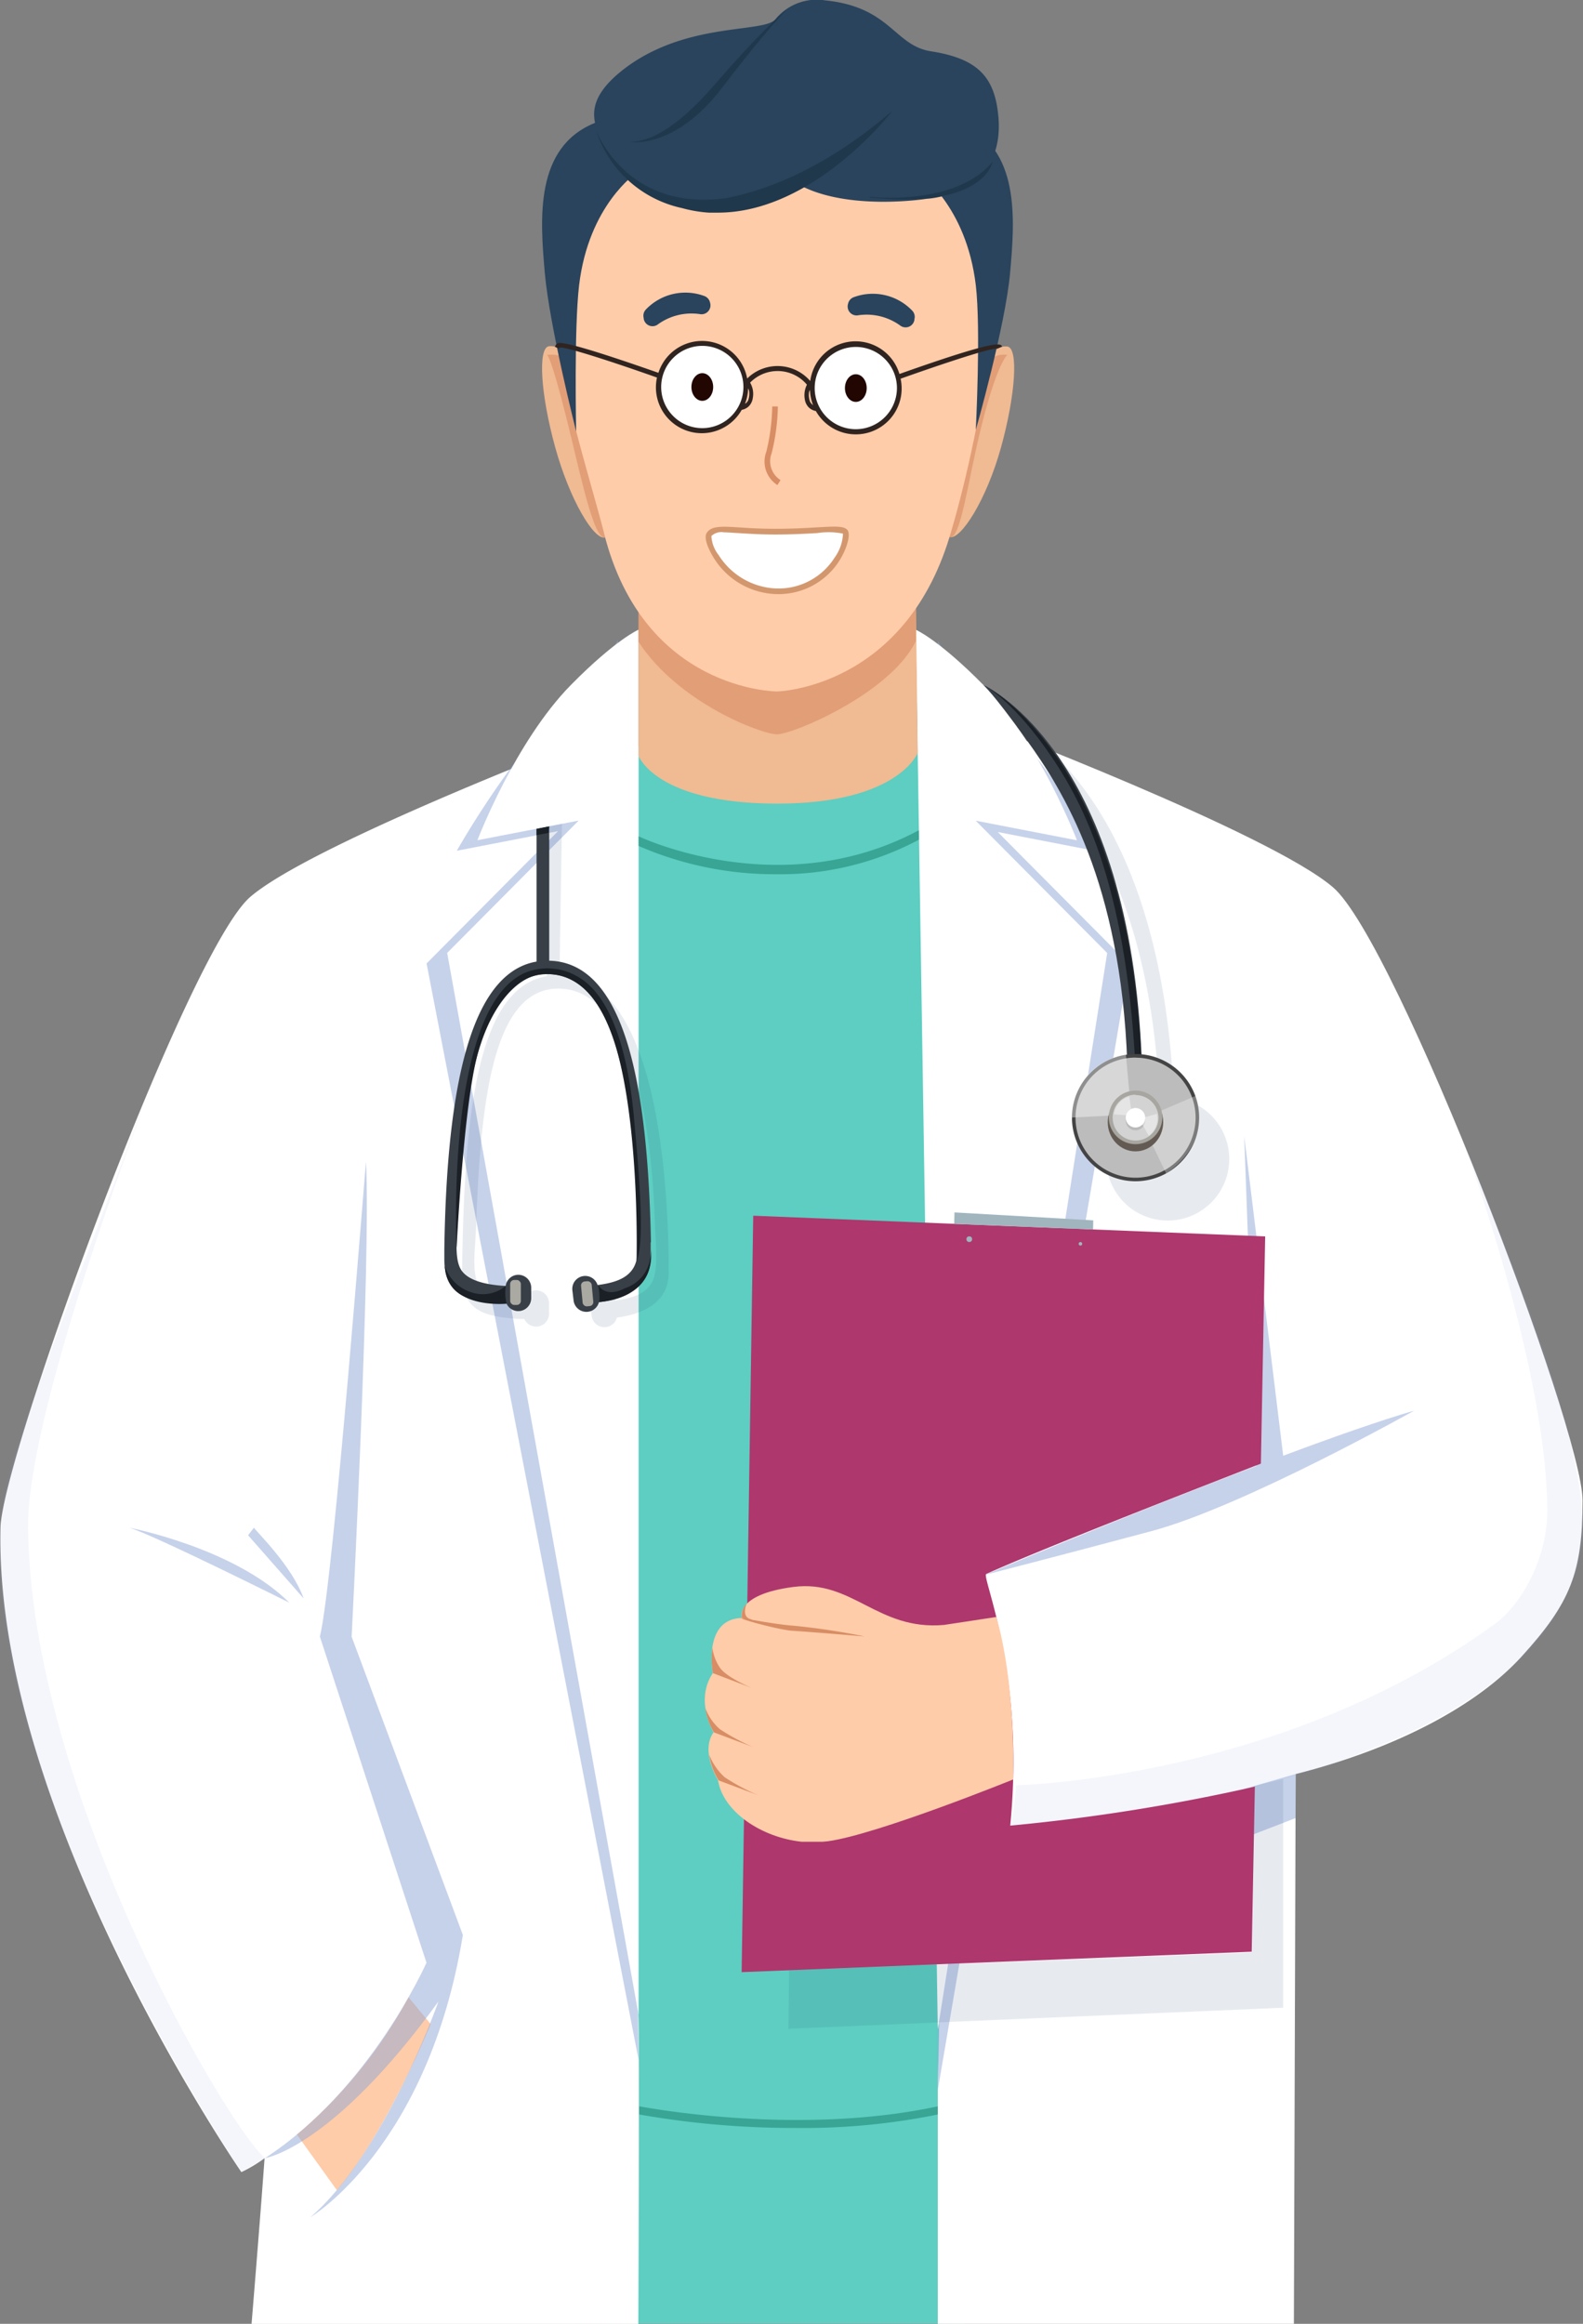 <svg viewBox="0 0 177.46 260.42" xmlns="http://www.w3.org/2000/svg" xmlns:xlink="http://www.w3.org/1999/xlink"><rect x="0" y="0" width="177.46" height="260.42" fill="#808080" stroke="none"/><clipPath id="a" transform="translate(-135.03 -84.28)"><circle cx="213.76" cy="127.49" r="4.83" transform="matrix(.707 -.707 .707 .707 -27.54 188.49)"/></clipPath><clipPath id="b" transform="translate(-135.03 -84.28)"><circle cx="230.97" cy="127.83" r="4.83" transform="matrix(.707 -.707 .707 .707 -22.74 200.76)"/></clipPath><path d="m205.91 167.87c.41-.65 15.95 7.16 33.41-3s7.26 97.13 7.26 97.13l-1.42 55.75-2 26.92h-43.5l-8.91-84.67s9.09-82.52 15.16-92.13z" fill="#5dcec1" transform="translate(-135.03 -84.28)"/><path d="m284.47 183.72c-7.11-6.11-39.81-18.52-39.81-18.52l-5.34 9.54s1.73 118.31.84 142.68v27.28h39.92l.2-61.61c11.54-2.93 20.41-7.79 25.29-13.13 5.53-6.06 6.87-9.47 6.87-17.53s-20.86-62.6-27.97-68.71z" fill="#fff" transform="translate(-135.03 -84.28)"/><path d="m202.32 272 .58-.94v-104.79s-32.71 12.41-39.81 18.52-27.77 62.6-28 70.65c-.78 32 27 72.26 27 72.26a16 16 0 0 0 2.6-1.56c-.54 7.44-1.46 18.57-1.46 18.57h43.36s.14-33.11 0-34.62c-.05-.91-2.39-21.53-4.27-38.09z" fill="#fff" transform="translate(-135.03 -84.28)"/><path d="m271.89 243.45-7.31 4.33a.55.55 0 0 1 -.55 0l-7.72-4.34a.55.55 0 0 1 -.31-.44v-16.21a.55.55 0 0 1 .55-.55h15a.55.55 0 0 1 .55.55v16.21a.55.55 0 0 1 -.21.45z" fill="#d5e1ed" transform="translate(-135.03 -84.28)"/><path d="m271.89 243.45-7.31 4.33a.55.55 0 0 1 -.55 0l-7.72-4.34a.55.55 0 0 1 -.31-.44v-12.94a.55.55 0 0 1 .55-.55h15a.55.55 0 0 1 .55.55v12.94a.55.55 0 0 1 -.21.45z" fill="#b8ddff" transform="translate(-135.03 -84.28)"/><path d="m240.16 318.49v-162.39s1.37 2.52 6.4 7.62c6.28 6.37 11.67 16 11.67 16l-11.35-2.2 14.74 14.83-11.09 65.19-7.85 1.17 5 15.78z" fill="#8fa7d7" opacity=".5" transform="translate(-135.03 -84.28)"/><path d="m197.91 163.62c-6.28 6.37-11.67 16-11.67 16l11.35-2.2-14.74 14.83 23.78 122.94-2.32-159.19s-1.38 2.52-6.4 7.62z" fill="#8fa7d7" opacity=".5" transform="translate(-135.03 -84.28)"/><path d="m240.16 311.69-2.47-156.84s2.55 1.09 7.58 6.19c6.28 6.37 10.49 17.41 10.49 17.41l-11.35-2.2 14.74 14.83-10.56 67.07-5.41 1.25 4 8z" fill="#fff" transform="translate(-135.03 -84.28)"/><path d="m206.62 310.08v-155.24s-2.55 1.09-7.58 6.19c-6.28 6.37-10.49 17.41-10.49 17.41l11.35-2.2-14.74 14.83z" fill="#fff" transform="translate(-135.03 -84.28)"/><path d="m224.27 322.75a100.1 100.1 0 0 1 -17.58-1.51v-.91c.17 0 17.41 3.44 33.47 0v.91a75.35 75.35 0 0 1 -15.89 1.51z" fill="#38a595" transform="translate(-135.03 -84.28)"/><path d="m222.08 182.25a38.25 38.25 0 0 1 -15.46-3.17v-1.08c.15.08 16 7.6 31.42-.68v1.06a33 33 0 0 1 -15.96 3.87z" fill="#38a595" transform="translate(-135.03 -84.28)"/><path d="m149.52 255.48s11.81 2.27 17.95 8.41c0 0-15.3-7.65-17.95-8.41z" fill="#8fa7d7" opacity=".5" transform="translate(-135.03 -84.28)"/><path d="m180.83 308.11 2.48 3s-5 12.19-10.51 18.62l-4.49-6.24a53.1 53.1 0 0 0 12.52-15.38z" fill="#ffcca9" transform="translate(-135.03 -84.28)"/><path d="m163.5 255.48c.28.47 4.25 4.25 5.57 7.93l-6.23-7.08z" fill="#8fa7d7" opacity=".5" transform="translate(-135.03 -84.28)"/><path d="m176.06 214.49c0-.57-3.63 47-5.17 53.2l11.95 36.54s-6.31 14.26-18.12 21.91c0 0 7.56-1.13 19.46-17.56 0 0-6 17-14.36 24.18 0 0 13.22-7.84 17.1-31.64l-12.47-33.42s2.18-42.63 1.61-53.21z" fill="#8fa7d7" opacity=".5" transform="translate(-135.03 -84.28)"/><path d="m145.23 198.81-5.75 1.66.88 5.16 4.87-1.88z" fill="#8fa7d7" opacity=".5"/><path d="m278.88 247.42-4.37-35.81 1.36 36.95c-14.67 5.57-30.47 12.22-30.47 12.22s8.4-2.16 18.7-4.91 29.47-13.51 29.47-13.51c-3.91 1.14-9.13 2.98-14.69 5.06z" fill="#8fa7d7" opacity=".5" transform="translate(-135.03 -84.28)"/><path d="m299.16 212.5s9.23 24.86 9.33 41c0 6-3.39 11-5.86 12.75-24 17.48-53.69 18.1-53.69 18.1s-.24 4-.81 4.76c0 0 52.48-3.48 62.51-26.2a15.92 15.92 0 0 0 1.76-9.31c-.96-10.73-6.93-25.79-13.24-41.1z" fill="#8fa7d7" opacity=".1" transform="translate(-135.03 -84.28)"/><path d="m153 203.37c.37-1-15 38.07-14.82 52.11.28 29.48 22.06 66.68 26.54 70.65l-2.6 1.56s-28.9-42.93-27-72.26c.38-5.79 1.08-8.35 17.88-52.06z" fill="#8fa7d7" opacity=".1" transform="translate(-135.03 -84.28)"/><path d="m248.28 288.87c1.7-17.29-3.27-27.94-2.69-28.2 5.61-2.53 19.56-8 30.79-12.37l.48-25.46-57.39-2.32-1.3 84.77 57.18-2.29.35-18.5a215.55 215.55 0 0 1 -27.42 4.37z" fill="#ae376d" transform="translate(-135.03 -84.28)"/><path d="m122.54 137.79.02-1.03-15.56-.89-.03 1.29z" fill="#a1b5bf"/><circle cx="108.66" cy="138.87" fill="#a1b5bf" r=".32"/><circle cx="121.12" cy="139.39" fill="#a1b5bf" r=".2"/><g transform="translate(-135.03 -84.28)"><path d="m247.25 134.41c-1.63 5.89-4.52 10.41-5.78 10.06 0 0 .88-3.75 2.06-9.75 1.37-7 1.56-11.87 4.41-11.61 1.29.12.94 5.4-.69 11.3z" fill="#f0ba92"/><path d="m245.06 132c-1.49 5.93-2.33 12.85-3.59 12.5 0 0 1.25-5.35 2.43-11.35 1.37-7 1.23-9.37 4.07-9.1.03-.05-1.1.71-2.91 7.95z" fill="#d88d64" opacity=".6"/><path d="m197.27 134.41c1.63 5.89 4.35 10.44 5.6 10.1 0 0-1.33-4.86-2.12-10-1.09-7-1.32-11.69-4.17-11.43-1.29.15-.94 5.43.69 11.33z" fill="#f0ba92"/><path d="m198.58 131.33c1.49 5.93 3 13.53 4.29 13.18 0 0-1.33-6.11-2.51-12.11-1.37-7-1.14-8.61-4-8.35.01.01.42.07 2.22 7.28z" fill="#d88d64" opacity=".6"/><path d="m237.91 168.65s-2.16 5.69-15.75 5.69-15.54-5.34-15.54-5.34v-17.29h31.08z" fill="#f0ba92"/><path d="m237.71 156.1c-2.81 5.86-13.78 10.47-15.56 10.47s-11.1-3.54-15.54-10.37v-9h31.08z" fill="#d88d64" opacity=".6"/><path d="m241.47 144.47c-5.18 17-19.32 17.3-19.32 17.3s-14.94 0-19.4-17.71c-2.94-11.66-10-29.51-1.54-42.74 4.81-7.49 39.76-10.48 43.88 0s-.58 33.17-3.62 43.15z" fill="#ffcca9"/><path d="m229.75 143.84c.57.48-1.19 6.63-7.59 6.7-5.43.06-8.15-5.52-7.66-6.35.61-1 2.77-.33 7.44-.33s7.19-.54 7.81-.02z" fill="#fff"/><path d="m222.09 150.86a8.55 8.55 0 0 1 -7.24-4.39c-.49-.85-.91-1.93-.61-2.44.5-.84 1.66-.77 3.76-.64 1 .07 2.35.15 3.95.15 1.91 0 3.43-.09 4.66-.16 1.92-.11 2.89-.17 3.35.22.44.37.1 1.48-.06 1.94a8.07 8.07 0 0 1 -7.73 5.32zm-5.88-6.92a1.61 1.61 0 0 0 -1.43.41 3.73 3.73 0 0 0 .81 2.13 8 8 0 0 0 6.49 3.75h.08a7.43 7.43 0 0 0 6.43-3.46 4.86 4.86 0 0 0 .94-2.69 8.31 8.31 0 0 0 -2.88-.06c-1.24.07-2.77.16-4.7.16-1.62 0-2.93-.08-4-.15-.68-.03-1.26-.09-1.74-.09z" fill="#d3976e"/><path d="m222.18 138.64a3.13 3.13 0 0 1 -1.24-3.75 22.8 22.8 0 0 0 .66-5.06h.63a22.91 22.91 0 0 1 -.7 5.25 2.5 2.5 0 0 0 1 3z" fill="#d88d64"/><path d="m246.71 265.49-5.86.89c-7.48.65-10.25-5.11-16.86-4.26s-5.82 3.48-5.82 3.48c-4.38.12-3.23 6.18-3.23 6.18-2.07 3.08.08 6.64.08 6.64-1.51 2.13.5 5.36.5 5.36.56 3.51 4.82 6.41 9.4 6.9h.47.49.52.73.09l.62-.06c5.53-.75 20.76-6.92 20.76-6.92.24-11.86-1.89-18.21-1.89-18.21z" fill="#ffcca9"/><path d="m218.18 265.59s3.79.74 5.85.88a78.05 78.05 0 0 1 7.94 1.2s-6.17-.52-8-.63c-1.37-.04-6.37-1.39-5.79-1.45z" fill="#d88d64"/><path d="m219.36 273.46s-2.79-1.14-3.6-2.25a5.18 5.18 0 0 1 -.87-2.29 9.39 9.39 0 0 0 .06 2.86z" fill="#d88d64"/><path d="m219.47 280.07a24.19 24.19 0 0 1 -3.73-2 5.73 5.73 0 0 1 -1.63-2.37 6.86 6.86 0 0 0 .95 2.72z" fill="#d88d64"/><path d="m220 285.45a24.18 24.18 0 0 1 -3.73-2 6.65 6.65 0 0 1 -1.74-2.54 7.55 7.55 0 0 0 1.06 2.89z" fill="#d88d64"/><path d="m218.73 264s-.67 1.54.54 1.75l.2.28-1.29-.48a2 2 0 0 1 .55-1.55z" fill="#d88d64"/></g><g fill="#0e3368" opacity=".1"><path d="m197.75 193.59.28-17-1.42.28-.28 16.8c-7.69 1.32-9.23 15-9.49 32.39v1c0 3.56 1.89 4.44 4.31 4.82a21.38 21.38 0 0 0 2.66.22 1.45 1.45 0 0 0 2.77-.59v-1.18a1.45 1.45 0 0 0 -1.45-1.45 1.43 1.43 0 0 0 -1.41 1.25c-1.93-.1-4.3-.51-5.07-1.93s-.31-4.34-.25-6.33c.51-15.23 2.16-26.8 9.23-26.8s10.37 11.53 10.84 26.72c.06 1.91.4 4.71-.32 6.13s-2.38 1.86-4.11 2.09a1.45 1.45 0 0 0 -2.83.55l.14 1.18a1.45 1.45 0 0 0 2.84.2c2.77-.38 5.9-1.61 5.8-5.24v-1.43-.07c-.34-17.79-3.81-31.44-12.24-31.61z" transform="translate(-135.03 -84.28)"/><path d="m266.62 207.3c-1.43-33.63-17-41.27-17.7-41.59 0 0 .9.72 4.82 6.13 4.07 5.64 10.4 15.8 11.26 35.49a6.9 6.9 0 1 0 1.62-.03z" transform="translate(-135.03 -84.28)"/><path d="m140.59 200.17-.28 18.64-51.84 1.99-.08 6.55 55.46-2.35v-25.63z"/></g><path d="m208 223.46c-.35-17.92-3-31.52-11.59-31.52s-11.3 14-11.57 32.38v1c0 3.56 1.89 4.44 4.31 4.82a21.38 21.38 0 0 0 2.66.22 1.45 1.45 0 0 0 2.77-.59v-1.18a1.45 1.45 0 0 0 -1.45-1.45 1.43 1.43 0 0 0 -1.41 1.25c-1.93-.1-4.3-.51-5.07-1.93s-.31-4.34-.25-6.33c.51-15.23 3-26.68 10.05-26.68s9.53 11.42 10 26.62c.06 1.91.4 4.71-.32 6.13s-2.38 1.86-4.11 2.09a1.45 1.45 0 0 0 -2.83.55l.14 1.18a1.45 1.45 0 0 0 2.84.2c2.77-.38 5.9-1.61 5.8-5.24v-1.43z" fill="#383f47" transform="translate(-135.03 -84.28)"/><path d="m61.57 108.4h-1.42v-15.51l1.42-.28z" fill="#383f47"/><path d="m261.4 203.37c-.73-20.15-7.16-30.47-11.29-36.18-3.91-5.42-4.82-6.13-4.82-6.13.67.31 16.49 8 17.74 42.25z" fill="#383f47" transform="translate(-135.03 -84.28)"/><path d="m262.31 203.75c-1.1-20.95-6.1-30.12-10.22-35.83-3.91-5.42-6.82-6.89-6.82-6.89.67.31 16.51 8.68 17.76 42.9z" fill="#1a2026" transform="translate(-135.03 -84.28)"/><circle cx="127.3" cy="125.26" fill="#bcbcbc" r="6.93"/><path d="m262.33 216.66a7.13 7.13 0 1 1 7.13-7.13 7.14 7.14 0 0 1 -7.13 7.13zm0-13.86a6.73 6.73 0 1 0 6.73 6.73 6.73 6.73 0 0 0 -6.73-6.72z" fill="#444" transform="translate(-135.03 -84.28)"/><path d="m265.77 215.8-1.77-3.68 1.24-3.39 3.82-1.64s2.23 4.9-3.31 8.71z" fill="#fff" opacity=".3" transform="translate(-135.03 -84.28)"/><ellipse cx="127.29" cy="125.76" fill="#635b53" rx="3.11" ry="3.27"/><path d="m261.24 202.36.38 4.2-2.33 2.75-4.15.21s-.41-5.51 6.1-7.17z" fill="#fff" opacity=".4" transform="translate(-135.03 -84.28)"/><circle cx="127.3" cy="125.26" fill="#d3d3d3" r="2.77"/><path d="m262.33 212.5a3 3 0 1 1 3-3 3 3 0 0 1 -3 3zm0-5.54a2.57 2.57 0 1 0 2.57 2.57 2.57 2.57 0 0 0 -2.57-2.53z" fill="#a8a6a0" transform="translate(-135.03 -84.28)"/><circle cx="127.29" cy="125.58" fill="#bababa" r="1.09"/><circle cx="127.29" cy="125.26" fill="#fff" r="1.09"/><rect fill="#aaa9a2" height="2.8" rx=".45" width="1.2" x="57.19" y="143.44"/><rect fill="#aaa9a2" height="2.8" rx=".45" transform="matrix(.996 -.094 .094 .996 -155.72 -64.34)" width="1.2" x="200.21" y="227.72"/><path d="m261.62 207.16a2.41 2.41 0 0 0 -1.71 2l1.56.11.41-.41z" fill="#fff" opacity=".4" transform="translate(-135.03 -84.28)"/><path d="m263.81 211.57a2.41 2.41 0 0 0 .91-2.47l-1.5.43-.24.53z" fill="#fff" opacity=".4" transform="translate(-135.03 -84.28)"/><path d="m199.62 132.64s-3-11.84-3.52-17.82-1.16-14 5.58-16.75 4.67 5.61 4.67 5.61-5.33 3.58-6.4 12.56c-.58 4.88-.33 16.4-.33 16.4z" fill="#2a445d" transform="translate(-135.03 -84.28)"/><path d="m244.42 132.46s3.32-11.66 3.85-17.64 1.16-14-5.58-16.75-4.67 5.61-4.67 5.61 5.33 3.58 6.4 12.56c.58 4.88 0 16.22 0 16.22z" fill="#2a445d" transform="translate(-135.03 -84.28)"/><path d="m238.91 106.56s-8.21 1.31-13.71-1.28c-1.61-.76-9.43 2.57-13 1.9a14.07 14.07 0 0 1 -10-7.46c-.4-1.69-2-4.09 2.93-7.82 6.88-5.16 15.37-3.91 16.79-5.42a6 6 0 0 1 5.6-2.16c7.37.74 7.73 5.06 11.88 5.71 5.4.84 7.22 3 7.57 7.55.6 8.63-8.06 8.98-8.06 8.98z" fill="#2a445d" transform="translate(-135.03 -84.28)"/><path d="m223.28 85.33s-2.28 1.67-8.11 8.41-8.82 6.34-9.47 6.45c0 0 5 .86 10.3-6.1s7.28-8.76 7.28-8.76z" fill="#1f384c" transform="translate(-135.03 -84.28)"/><path d="m232.39 106.34s9.68 1.14 13.9-3.91c0 0-.89 5.29-13.68 4z" fill="#1f384c" transform="translate(-135.03 -84.28)"/><path d="m216.46 106.48c-11.41 1.59-14.69-7.82-14.63-7.65a13 13 0 0 0 9.66 8.77 15 15 0 0 0 3 .51h.87c10.91.1 19.74-11.44 19.74-11.44-7.41 6.4-13.98 8.89-18.64 9.81z" fill="#1f384c" transform="translate(-135.03 -84.28)"/><g clip-path="url(#a)" fill="#fff"><path d="m80.25 48.51 3.77-3.77v3.77z"/><path d="m75.4 48.51-1.97-1.97v-4.85l3.77-3.77h4.85l1.97 1.97v4.85l-3.77 3.77z"/><path d="m77.2 37.92-3.77 3.77v-3.77z"/></g><g clip-path="url(#b)" fill="#fff"><path d="m97.46 48.85 3.77-3.77v3.77z"/><path d="m92.61 48.85-1.97-1.98v-4.85l3.77-3.77h4.85l1.97 1.98v4.85l-3.77 3.77z"/><path d="m94.41 38.25-3.77 3.77v-3.77z"/></g><path d="m235.93 120.75a6.42 6.42 0 0 0 -4.68-1.14 1 1 0 0 1 -1.15-1.28 1 1 0 0 1 .68-.76 6.12 6.12 0 0 1 6.52 1.53 1 1 0 0 1 .24.95v.07a1 1 0 0 1 -1.61.63z" fill="#2a445d" transform="translate(-135.03 -84.28)"/><ellipse cx="95.94" cy="43.49" fill="#210601" rx="1.22" ry="1.55"/><ellipse cx="78.73" cy="43.37" fill="#210601" rx="1.22" ry="1.55"/><path d="m235.86 126.19a5.13 5.13 0 0 0 -10 .79 4.84 4.84 0 0 0 -7.07-.28 5.14 5.14 0 0 0 -9.95-.64c-8.57-3-10.68-3.44-11.25-3.33a.59.59 0 0 0 -.34.43l.44.18a.8.8 0 0 1 .09-.11c.74-.09 6.07 1.65 10.9 3.36a5.14 5.14 0 0 0 9.5 3.62 1.47 1.47 0 0 0 .44-.15 1.38 1.38 0 0 0 .4-.3 1.63 1.63 0 0 0 .4-.87 2.48 2.48 0 0 0 -.3-1.73 4.3 4.3 0 0 1 6.37.23 2.59 2.59 0 0 0 -.24 1.63 1.63 1.63 0 0 0 .4.87 1.38 1.38 0 0 0 .4.3 1.47 1.47 0 0 0 .44.15 5.14 5.14 0 0 0 9.5-3.62c4.9-1.74 10.22-3.5 10.83-3.36 0 0 .55-.23.55-.23-.14-.37-.37-.89-11.51 3.06zm-22.1 6.07a4.61 4.61 0 1 1 4.61-4.61 4.62 4.62 0 0 1 -4.61 4.61zm5.14-3.12a1 1 0 0 1 -.22.3.87.87 0 0 1 -.13.08 5.12 5.12 0 0 0 .35-1.72 1.06 1.06 0 0 1 .11.3 2.18 2.18 0 0 1 -.11 1.04zm7.15.43a1 1 0 0 1 -.22-.3 2.18 2.18 0 0 1 -.11-1 1.07 1.07 0 0 1 .11-.3 5.12 5.12 0 0 0 .35 1.72.87.87 0 0 1 -.13-.12zm4.92 2.81a4.61 4.61 0 1 1 4.61-4.61 4.62 4.62 0 0 1 -4.58 4.61z" fill="#302420" transform="translate(-135.03 -84.28)"/><path d="m208.8 120.62a6.42 6.42 0 0 1 4.68-1.14 1 1 0 0 0 1.15-1.28 1 1 0 0 0 -.68-.76 6.12 6.12 0 0 0 -6.52 1.53 1 1 0 0 0 -.24.95v.07a1 1 0 0 0 1.61.63z" fill="#2a445d" transform="translate(-135.03 -84.28)"/><path d="m186.22 224.12s-1.35-27.36 7.89-30.91a6.62 6.62 0 0 1 5.54.44c4.89 2.58 6.11 11.94 6.48 16.2.49 5.51 1.24 13.52.26 15.76 0 0 .34-12.72-1.79-22s-6.15-10.3-8.72-10.16-5.56 3-7.22 8.65-2.44 22.02-2.44 22.02z" fill="#1a2026" transform="translate(-135.03 -84.28)"/><path d="m184.89 226.14a4.56 4.56 0 0 0 3.1 3 4 4 0 0 0 3.74-.76 5.26 5.26 0 0 0 .09 2s-6.71.68-6.93-4.24z" fill="#1a2026" transform="translate(-135.03 -84.28)"/><path d="m208 224.27a4.56 4.56 0 0 1 -.39 2.1 4.14 4.14 0 0 1 -2.54 2.28c-2.23 1.18-3-.4-3-.4a6.64 6.64 0 0 1 .15 1.93s6.3-.18 5.78-5.91z" fill="#1a2026" transform="translate(-135.03 -84.28)"/><path d="m60.15 92.89 1.42-.28-.09.73-1.33.25z" fill="#1a2026"/></svg>